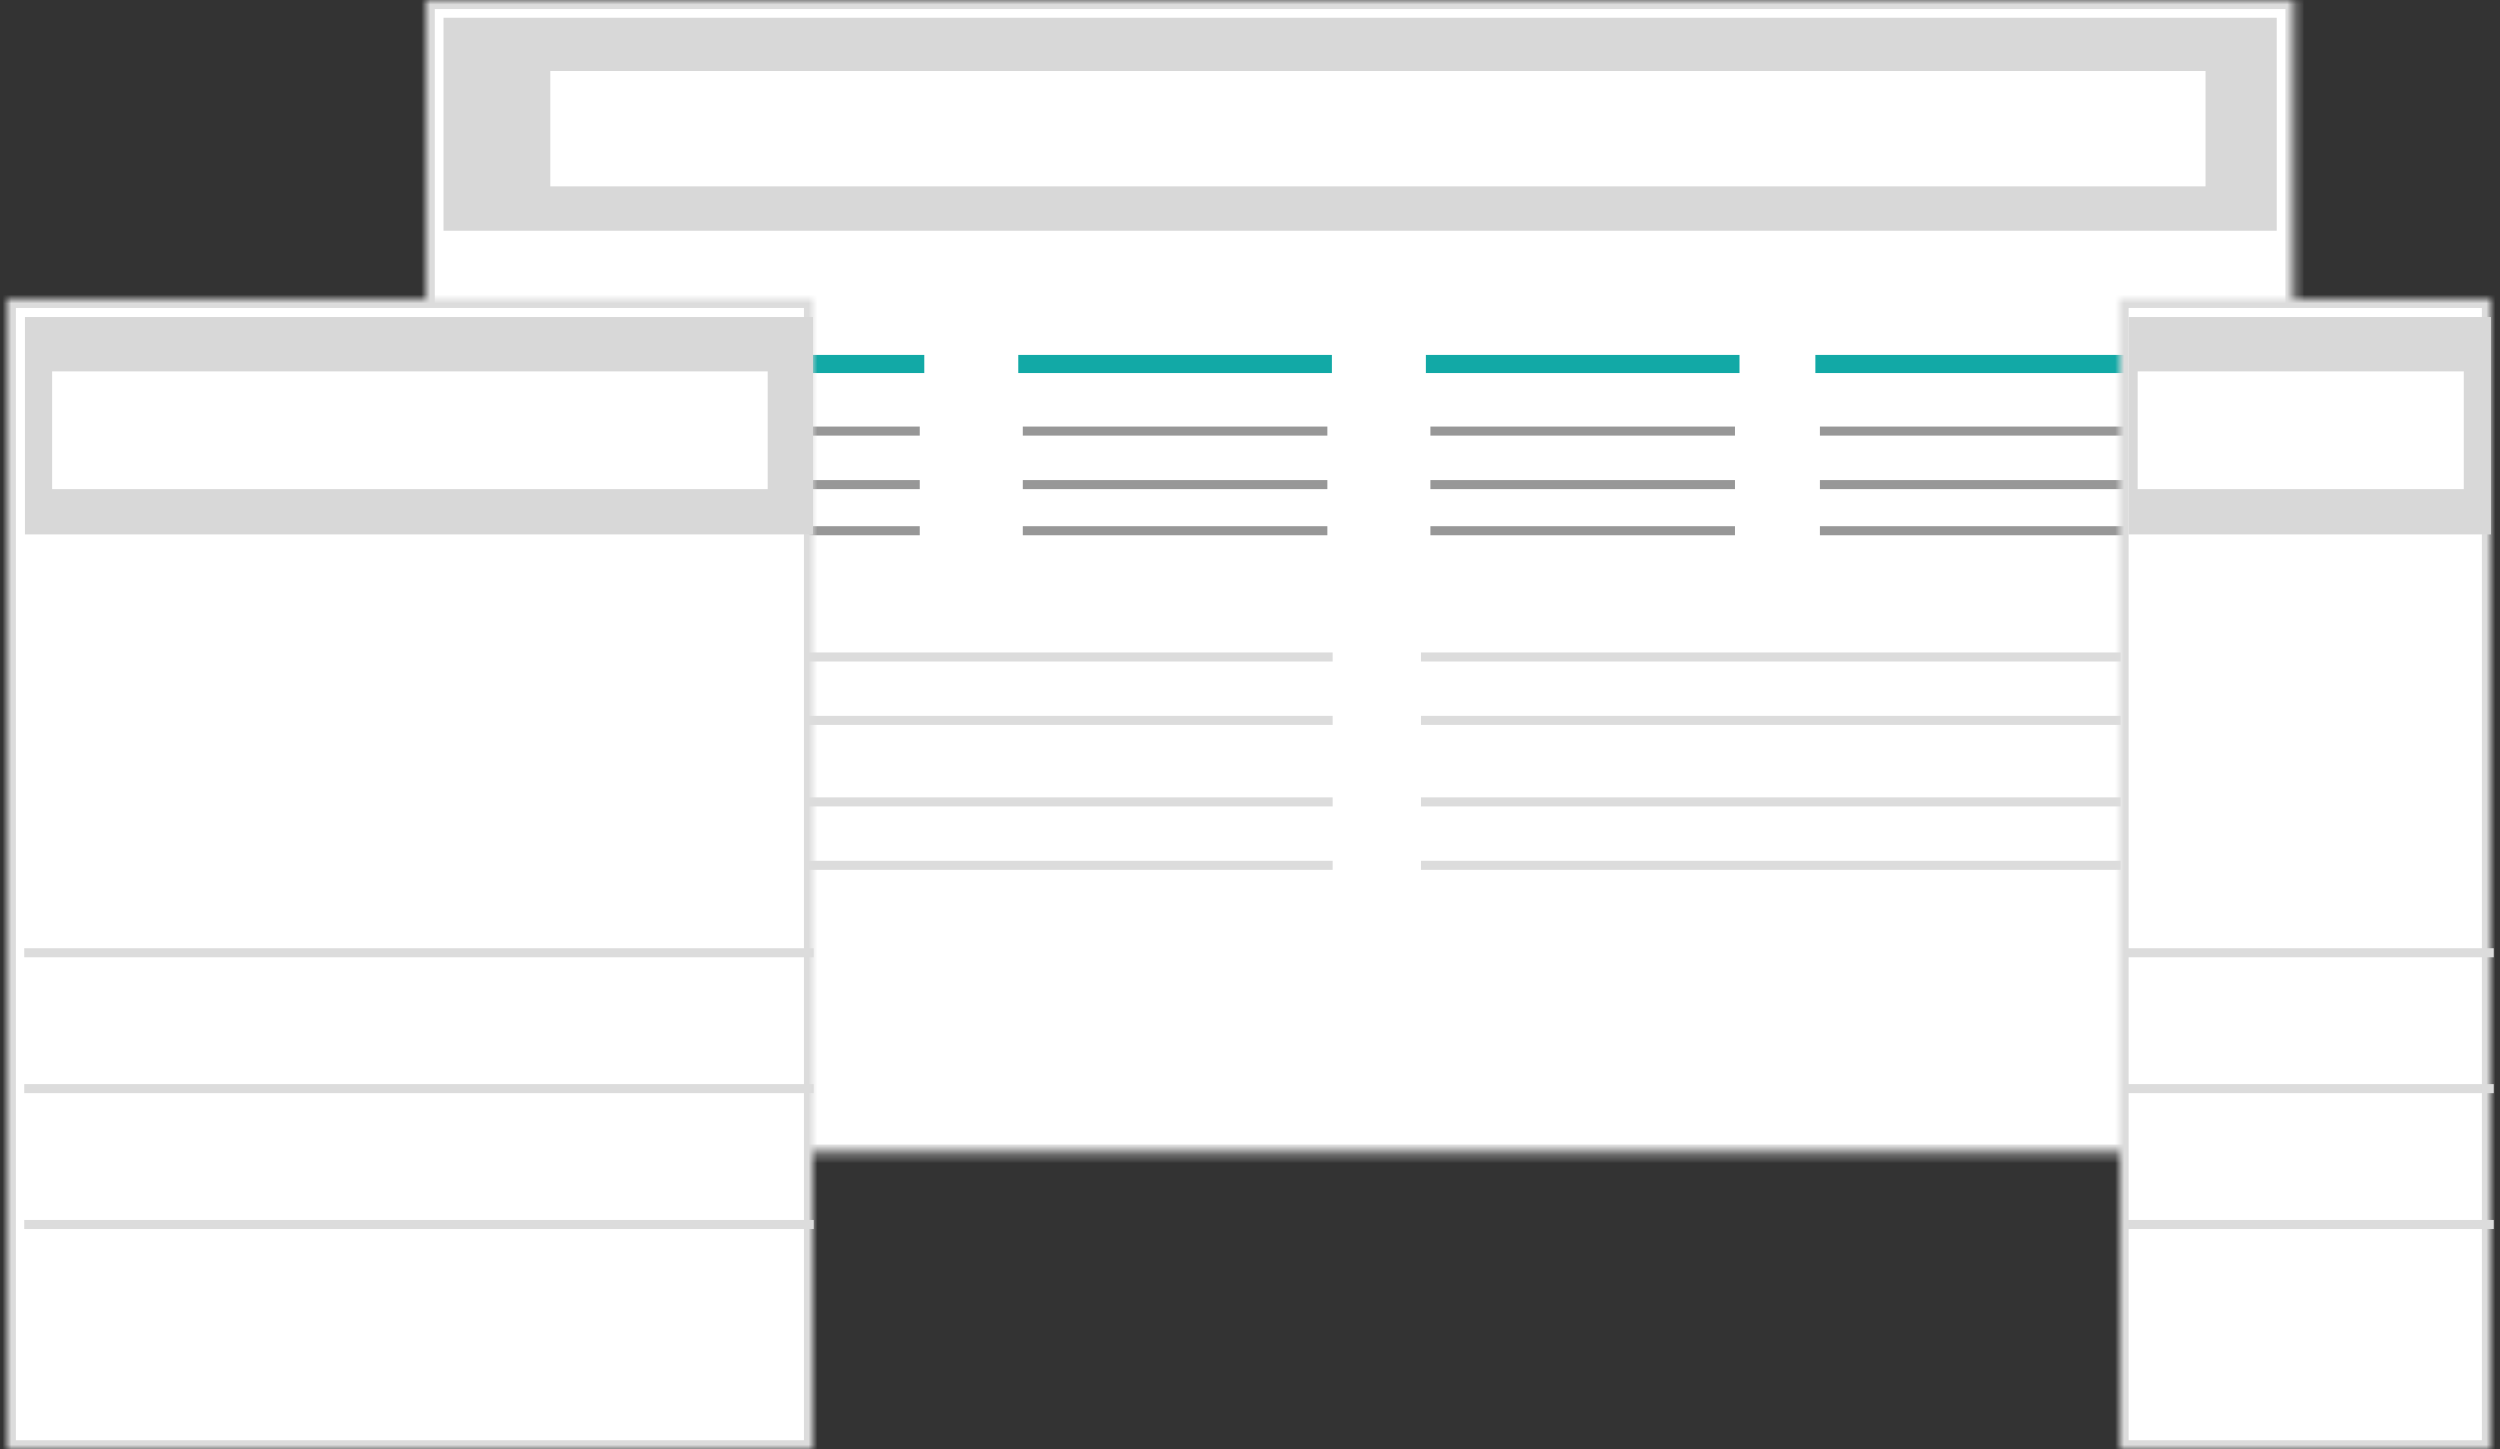 <?xml version="1.0" encoding="UTF-8" standalone="no"?>
<svg width="276px" height="160px" viewBox="0 0 276 160" version="1.1" xmlns="http://www.w3.org/2000/svg" xmlns:xlink="http://www.w3.org/1999/xlink">
    <rect x="0" y="0" width="276" height="160" fill="#333333" stroke="none"/>
    <!-- Generator: Sketch 3.8.2 (29753) - http://www.bohemiancoding.com/sketch -->
    <title>designs</title>
    <desc>Created with Sketch.</desc>
    <defs>
        <rect id="path-1" x="0" y="0" width="206.316" height="127.365"></rect>
        <mask id="mask-2" maskContentUnits="userSpaceOnUse" maskUnits="objectBoundingBox" x="0" y="0" width="206.316" height="127.365" fill="white">
            <use xlink:href="#path-1"></use>
        </mask>
        <rect id="path-3" x="0" y="0" width="41" height="127"></rect>
        <mask id="mask-4" maskContentUnits="userSpaceOnUse" maskUnits="objectBoundingBox" x="0" y="0" width="41" height="127" fill="white">
            <use xlink:href="#path-3"></use>
        </mask>
        <rect id="path-5" x="7" y="33" width="27" height="33"></rect>
        <mask id="mask-6" maskContentUnits="userSpaceOnUse" maskUnits="objectBoundingBox" x="0" y="0" width="27" height="33" fill="white">
            <use xlink:href="#path-5"></use>
        </mask>
        <rect id="path-7" x="0" y="0" width="89" height="127"></rect>
        <mask id="mask-8" maskContentUnits="userSpaceOnUse" maskUnits="objectBoundingBox" x="0" y="0" width="89" height="127" fill="white">
            <use xlink:href="#path-7"></use>
        </mask>
        <rect id="path-9" x="15" y="33" width="58" height="33"></rect>
        <mask id="mask-10" maskContentUnits="userSpaceOnUse" maskUnits="objectBoundingBox" x="0" y="0" width="58" height="33" fill="white">
            <use xlink:href="#path-9"></use>
        </mask>
    </defs>
    <g id="Page-1" stroke="none" stroke-width="1" fill="none" fill-rule="evenodd">
        <g id="designs">
            <g id="Group-11" transform="translate(47, 0)">
                <use id="Rectangle-4" stroke="#DCDCDC" mask="url(#mask-2)" stroke-width="2" fill="#FFFFFF" xlink:href="#path-1"></use>
                <rect id="Rectangle-4" fill="#D8D8D8" x="1.965" y="1.959" width="202.386" height="23.514"></rect>
                <rect id="Rectangle-4" fill="#FFFFFF" x="13.754" y="7.838" width="182.737" height="12.736"></rect>
                <path d="M21.417,40.184 L54.041,40.184" id="Line" stroke="#12A9A6" stroke-width="2" stroke-linecap="square"></path>
                <path d="M21.417,47.592 L54.041,47.592" id="Line" stroke="#979797" stroke-linecap="square"></path>
                <path d="M21.417,53.5 L54.041,53.5" id="Line" stroke="#979797" stroke-linecap="square"></path>
                <path d="M21.417,58.592 L54.041,58.592" id="Line" stroke="#979797" stroke-linecap="square"></path>
                <path d="M66.417,40.184 L99.041,40.184" id="Line" stroke="#12A9A6" stroke-width="2" stroke-linecap="square"></path>
                <path d="M66.417,47.592 L99.041,47.592" id="Line" stroke="#979797" stroke-linecap="square"></path>
                <path d="M66.417,53.5 L99.041,53.5" id="Line" stroke="#979797" stroke-linecap="square"></path>
                <path d="M66.417,58.592 L99.041,58.592" id="Line" stroke="#979797" stroke-linecap="square"></path>
                <path d="M111.417,40.184 L144.041,40.184" id="Line" stroke="#12A9A6" stroke-width="2" stroke-linecap="square"></path>
                <path d="M111.417,47.592 L144.041,47.592" id="Line" stroke="#979797" stroke-linecap="square"></path>
                <path d="M111.417,53.5 L144.041,53.5" id="Line" stroke="#979797" stroke-linecap="square"></path>
                <path d="M111.417,58.592 L144.041,58.592" id="Line" stroke="#979797" stroke-linecap="square"></path>
                <path d="M154.417,40.184 L187.041,40.184" id="Line" stroke="#12A9A6" stroke-width="2" stroke-linecap="square"></path>
                <path d="M154.417,47.592 L187.041,47.592" id="Line" stroke="#979797" stroke-linecap="square"></path>
                <path d="M154.417,53.5 L187.041,53.5" id="Line" stroke="#979797" stroke-linecap="square"></path>
                <path d="M154.417,58.592 L187.041,58.592" id="Line" stroke="#979797" stroke-linecap="square"></path>
                <path d="M23.374,72.531 L99.626,72.531" id="Line" stroke="#DCDCDC" stroke-linecap="square"></path>
                <path d="M23.374,88.531 L99.626,88.531" id="Line" stroke="#DCDCDC" stroke-linecap="square"></path>
                <path d="M23.374,79.531 L99.626,79.531" id="Line" stroke="#DCDCDC" stroke-linecap="square"></path>
                <path d="M23.374,95.531 L99.626,95.531" id="Line" stroke="#DCDCDC" stroke-linecap="square"></path>
                <path d="M110.374,72.531 L186.626,72.531" id="Line" stroke="#DCDCDC" stroke-linecap="square"></path>
                <path d="M110.374,88.531 L186.626,88.531" id="Line" stroke="#DCDCDC" stroke-linecap="square"></path>
                <path d="M110.374,79.531 L186.626,79.531" id="Line" stroke="#DCDCDC" stroke-linecap="square"></path>
                <path d="M110.374,95.531 L186.626,95.531" id="Line" stroke="#DCDCDC" stroke-linecap="square"></path>
            </g>
            <g id="Group-10" transform="translate(234, 33)">
                <use id="Rectangle-4" stroke="#DCDCDC" mask="url(#mask-4)" stroke-width="2" fill="#FFFFFF" xlink:href="#path-3"></use>
                <rect id="Rectangle-4" fill="#D8D8D8" x="1" y="2" width="40" height="24"></rect>
                <rect id="Rectangle-4" fill="#FFFFFF" x="2" y="8" width="36" height="13"></rect>
                <path d="M1.194,72.184 L40.806,72.184" id="Line" stroke="#DCDCDC" stroke-linecap="square"></path>
                <path d="M1.194,87.184 L40.806,87.184" id="Line" stroke="#DCDCDC" stroke-linecap="square"></path>
                <path d="M1.194,102.184 L40.806,102.184" id="Line" stroke="#DCDCDC" stroke-linecap="square"></path>
                <use id="Rectangle-36" stroke="#12A9A6" mask="url(#mask-6)" stroke-width="2" xlink:href="#path-5"></use>
            </g>
            <g id="Group-10" transform="translate(0.754, 33)">
                <use id="Rectangle-4" stroke="#DCDCDC" mask="url(#mask-8)" stroke-width="2" fill="#FFFFFF" xlink:href="#path-7"></use>
                <rect id="Rectangle-4" fill="#D8D8D8" x="2" y="2" width="87" height="24"></rect>
                <rect id="Rectangle-4" fill="#FFFFFF" x="5" y="8" width="79" height="13"></rect>
                <path d="M2.422,72.184 L88.578,72.184" id="Line" stroke="#DCDCDC" stroke-linecap="square"></path>
                <path d="M2.422,87.184 L88.578,87.184" id="Line" stroke="#DCDCDC" stroke-linecap="square"></path>
                <path d="M2.422,102.184 L88.578,102.184" id="Line" stroke="#DCDCDC" stroke-linecap="square"></path>
                <use id="Rectangle-36" stroke="#12A9A6" mask="url(#mask-10)" stroke-width="2" xlink:href="#path-9"></use>
            </g>
        </g>
    </g>
</svg>